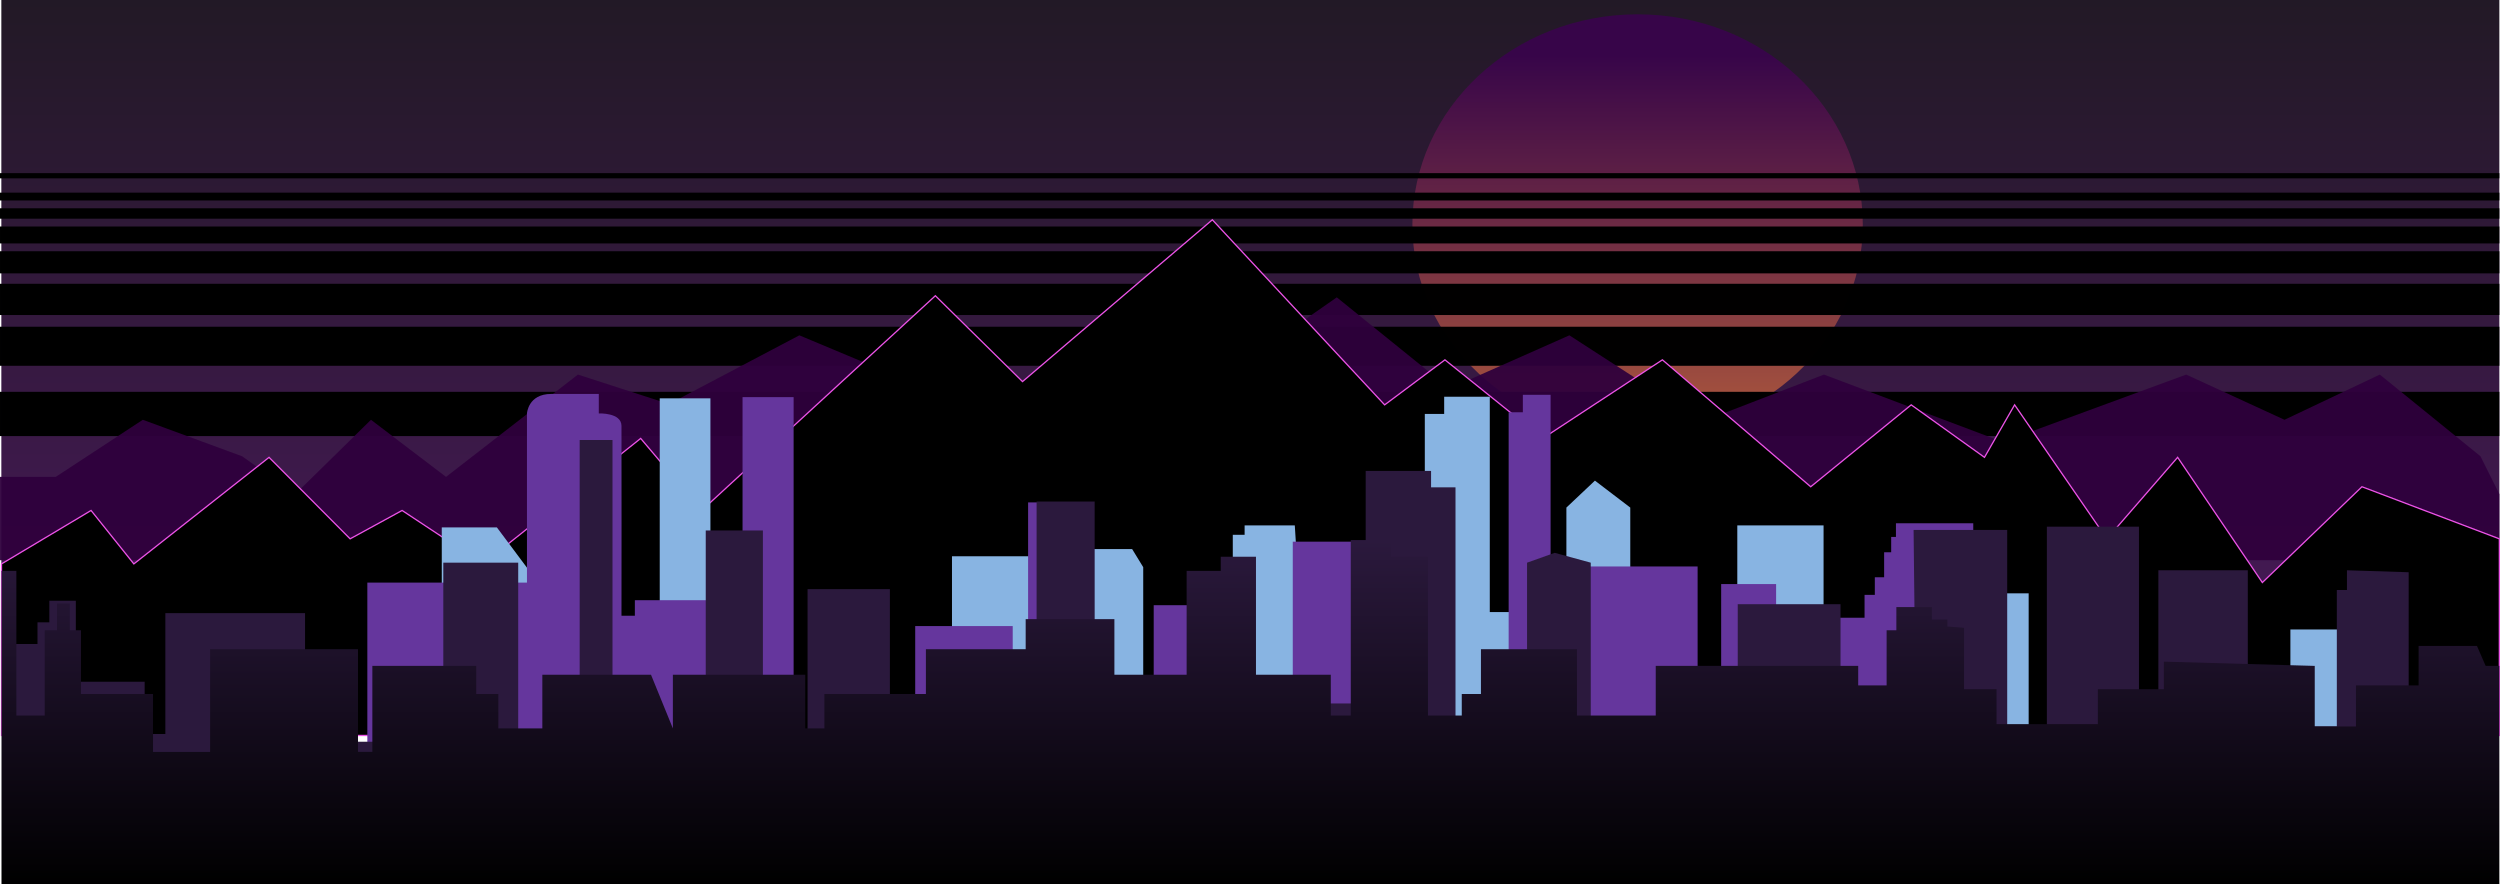 <svg xmlns="http://www.w3.org/2000/svg" xmlns:xlink="http://www.w3.org/1999/xlink" width="1920.5" height="679.351" viewBox="0 0 1920.5 679.351">
  <defs>
    <linearGradient id="linear-gradient" x1="0.399" y1="1" x2="0.399" gradientUnits="objectBoundingBox">
      <stop offset="0" stop-color="#330046"/>
      <stop offset="1" stop-color="#0a000e"/>
    </linearGradient>
    <linearGradient id="linear-gradient-2" x1="0.5" y1="0.097" x2="0.5" y2="1.435" gradientUnits="objectBoundingBox">
      <stop offset="0" stop-color="#370549"/>
      <stop offset="1" stop-color="#e78037"/>
    </linearGradient>
    <linearGradient id="linear-gradient-3" x1="0.5" x2="0.5" y2="1" gradientUnits="objectBoundingBox">
      <stop offset="0" stop-color="#2b193d"/>
      <stop offset="1"/>
    </linearGradient>
  </defs>
  <g id="Group_6" data-name="Group 6" transform="translate(7.035)">
    <path id="Path_5" data-name="Path 5" d="M0,0H1918.965V507H0Z" transform="translate(-6)" opacity="0.903" fill="url(#linear-gradient)"/>
    <g id="Group_1" data-name="Group 1" transform="translate(1078.271 11)">
      <ellipse id="Ellipse_1" data-name="Ellipse 1" cx="173" cy="161.5" rx="173" ry="161.5" transform="translate(-0.307)" fill="url(#linear-gradient-2)"/>
    </g>
    <g id="Group_3" data-name="Group 3" transform="translate(-7.035 133)" opacity="0.996">
      <rect id="Rectangle_3" data-name="Rectangle 3" width="1920" height="4"/>
      <rect id="Rectangle_3-2" data-name="Rectangle 3" width="1920" height="6" transform="translate(0 15)"/>
      <rect id="Rectangle_3-3" data-name="Rectangle 3" width="1920" height="8" transform="translate(0 27)"/>
      <rect id="Rectangle_3-4" data-name="Rectangle 3" width="1920" height="13" transform="translate(0 41)"/>
      <rect id="Rectangle_3-5" data-name="Rectangle 3" width="1920" height="17" transform="translate(0 60)"/>
      <rect id="Rectangle_3-6" data-name="Rectangle 3" width="1920" height="24" transform="translate(0 85)"/>
      <rect id="Rectangle_3-7" data-name="Rectangle 3" width="1920" height="30" transform="translate(0 118)"/>
      <rect id="Rectangle_3-8" data-name="Rectangle 3" width="1920" height="34" transform="translate(0 168)"/>
    </g>
    <path id="Mnt_Background" data-name="Mnt Background" d="M-1.3,968.673l66.877-43.857,76.287,28.02,40.9,29,58.1-57.017,57.651,43.857,101.311-78.586,69.93,22.624,100.169-52.776,72.044,30.152,165.654,62.749L982.8,830.759l86.612,69.985,92.07-40.809,63.06,40.809,42.465,24.072,90.028-34.729,137.423,51.771,140.849-51.771,75.511,34.729,73.222-34.729,77.326,62.749,14.508,29v50.845h-1920V968.673Z" transform="translate(37.086 -602.342)" fill="#2f003d" opacity="0.943"/>
    <path id="Mnt_Foreground" data-name="Mnt Foreground" d="M0,421.2l68.807-41.063,32.87,41.063,103.856-81.871,62.274,62.6,39.932-21.792L369.887,421.2l121.127-96.414,46.829,55.351L717.394,215.19l66.94,65.941L930.165,156.836l132.361,142.18,46.32-34.586,75.1,60.358,91.951-60.358,113.943,97.493,77.194-62.907,56.278,40.315,23.16-40.315,70.9,102.914,54.331-62.6,65.077,96.174,76.511-73.582,105.564,40.008V552.983H0Z" transform="translate(-5.885 12)" stroke="#ed53e8" stroke-width="1"/>
    <g id="Component_1_1" data-name="Component 1 – 1" transform="translate(-5.885 302.63)">
      <path id="Path_4" data-name="Path 4" d="M368.289,683.824V633.131h42.323l71.761,96.06h53.358V534h38.935V794.474H765.487l-5.255-54.335v-84.8h79.4v-5.547h59l8.511,13.912V774.96h68.806V638.826h9.083V631.6h38.549l1.891,30.271h97.987V545.994h14.875V532.788h35.039V698.207h58.845v-80.29l21.926-20.7,27.155,20.7V762.875h82.213V631.6h66.272v90.394h119.633V683.815h37.924V812.931H1788.4V711.58h47.69V840.454H372.21Z" transform="translate(-30.071 -530.63)" fill="#88b4e2"/>
      <path id="Path_3" data-name="Path 3" d="M.481,817.285H284.067l-3.032-5.937v-135.8H403.66V545.609s.841-14.98,18.577-14.98h36.6v14.98s17.295-.811,17.434,9.476,0,145.947,0,145.947H486.55V689.055h82.722v-156H608.51V797.825h93.4V708.946h74.914V733.4h11.814V613.932h21.935V749.974h74.555V692.926h42.843v66.262h63.983V644.1h69.713V794.328h102.164l-6.034-29.373V544.681h10.911V531.3h21.309V663.141H1302.96v96.047h18.087V676.659h42.211v25.893H1431.2V684.98h7.889V671.439h7.147v-19.18h5.417V640.492h3.661v-10.54h59.394V806.961L292.347,833.019H.481Z" transform="translate(0 -530.63)" fill="#65369d"/>
      <path id="Path_2" data-name="Path 2" d="M3.272,722.709h24.38V706.08H36.74V689.5H57.1v62.232h52.878v40.11h15.892V698.989H233.19v98.838h106.2V660.249h57.549V803.971h47.218V566.025h25.214v231.8H541V635.506h43.9v156.34h34.319v-111.3h63.24V784.784H795.168V613.266h44.6V768.416h208.206V589.775H1098.2v12.592h18.761V784.784h54.967V660.249l21.259-7.562,27.687,7.562V784.784l112.9,1.216V692.167h78.967v89.449h57.76l-1.631-146.5h71.916V801.778h30.464V632.568h70.754V775.035h14.908V666.086h68.7V786H1794V681.226h7.78V666.086l47.414,1.51v98.824h40.62V905.732H.481V722.709Z" transform="translate(0 -530.63)" fill="#2b193d"/>
      <path id="Path_1" data-name="Path 1" d="M0,666.541H11.424V777.676H33.213V712.149h9.418V691.6h9.847v20.551H61.04v48.96h55.355v44.5h43.862V726.694H273.872V805.6h11.015V739.54H364.7v21.57h16.982v26.453H415.47V746.35h83.487l16.794,41.212V746.35H617.445v41.212H632.15V761.109h77.976V726.694h76.649V703.611h68.153V746.35H910.42V666.541h26.2V655.695h27.069V746.35h57.486v31.326h15.337v-134.8h30.928v12.823h28.379V777.676h25.961V761.109h14.731V726.694h73.753v50.982h60.523V739.54h155.528V754.5h21.834V712.149h7.485V694.325H1482.9v9.6h11.939v5.36l12.785,1v47.159H1532.6v26.845h77.816V757.441h50.712V736.277l115.911,3.263v46.51H1808.7V754.5h48.123V724.21h44.839l6.676,15.33h10.514V907.351H0Z" transform="translate(0 -530.63)" fill="url(#linear-gradient-3)"/>
    </g>
  </g>
</svg>
